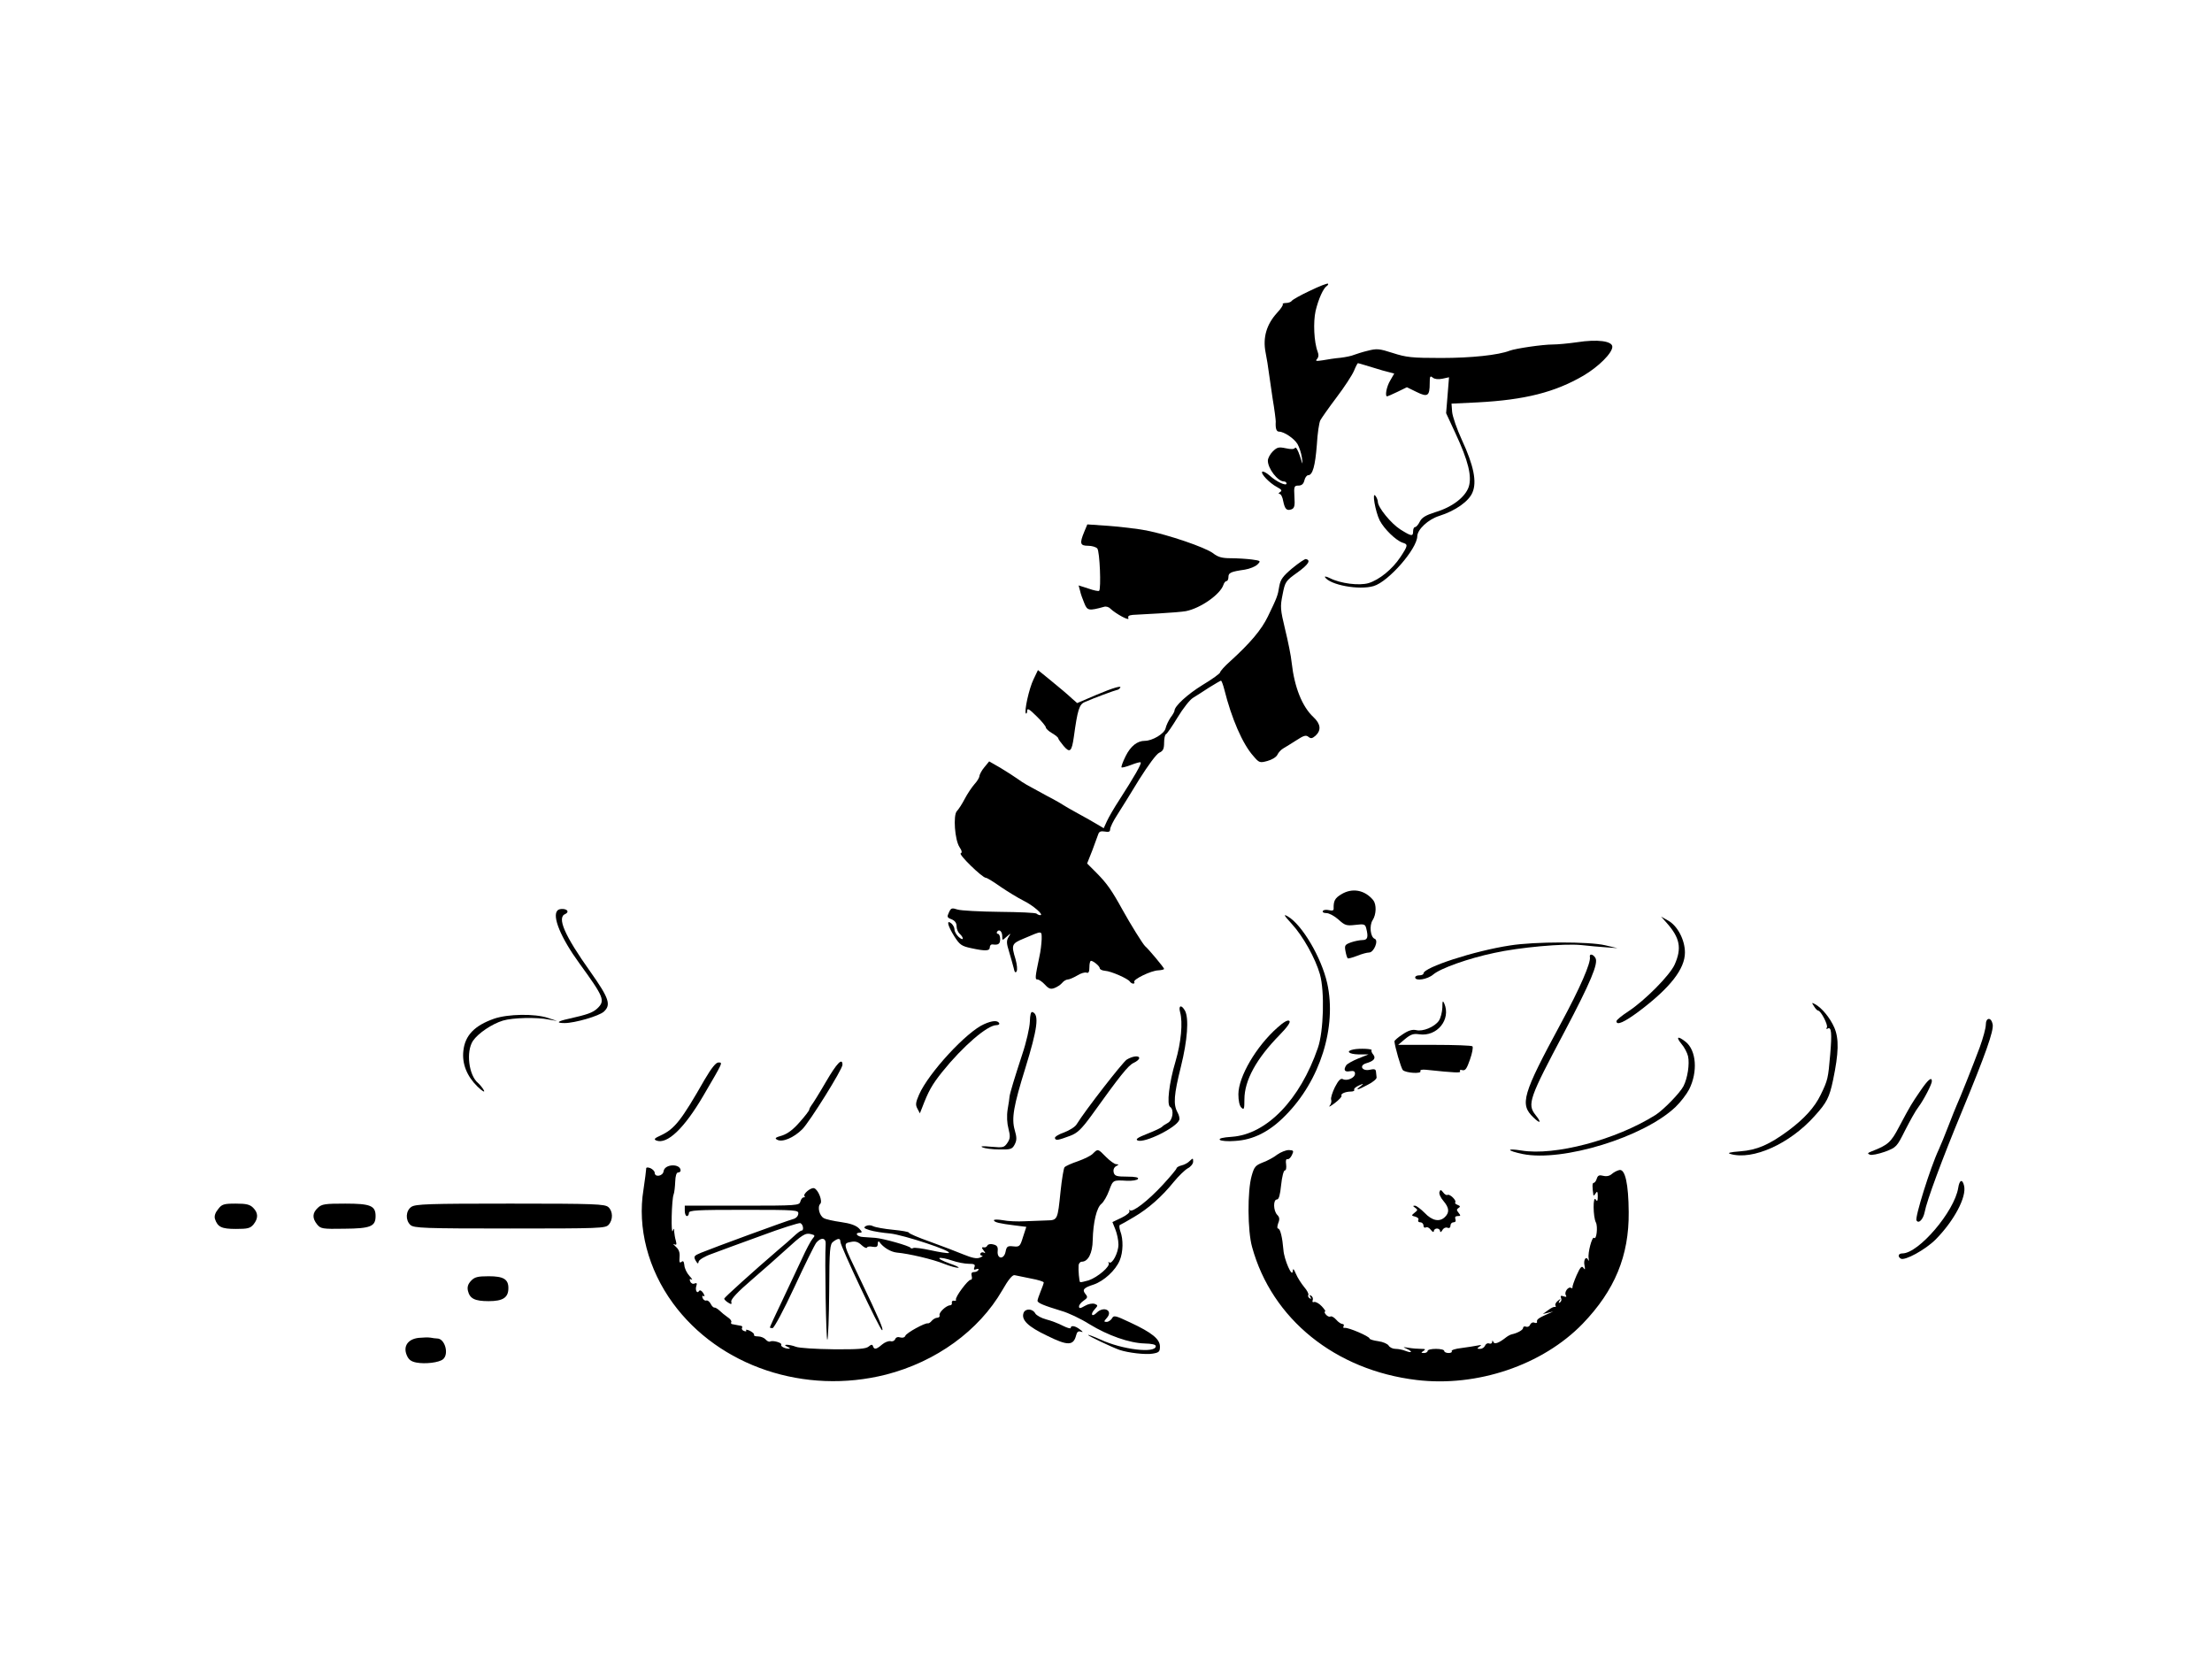 <?xml version="1.0" standalone="no"?>
<!DOCTYPE svg PUBLIC "-//W3C//DTD SVG 20010904//EN"
 "http://www.w3.org/TR/2001/REC-SVG-20010904/DTD/svg10.dtd">
<svg version="1.0" xmlns="http://www.w3.org/2000/svg"
 width="1066pt" height="800pt" viewBox="0 0 1066 800"
 preserveAspectRatio="xMidYMid meet">
<g transform="translate(0,800) scale(0.1,-0.1)"
fill="#000000" stroke="none">
<path d="M6313 6599 c-45 -21 -84 -43 -88 -49 -3 -5 -16 -10 -27 -10 -12 0
-19 -3 -16 -6 3 -3 -9 -22 -28 -42 -50 -55 -69 -118 -55 -190 6 -31 13 -73 15
-92 3 -19 11 -78 19 -131 9 -52 15 -102 15 -110 -2 -34 3 -49 16 -49 24 0 73
-33 89 -60 8 -14 18 -43 21 -65 5 -39 5 -39 -10 9 -9 27 -19 44 -23 38 -4 -7
-19 -8 -45 -2 -34 7 -41 5 -62 -15 -13 -13 -24 -33 -24 -45 0 -38 48 -100 77
-100 7 0 13 -4 13 -10 0 -14 -50 9 -82 39 -15 13 -31 21 -35 18 -9 -9 35 -55
71 -74 22 -12 26 -17 15 -24 -8 -5 -9 -9 -3 -9 7 0 15 -16 18 -35 8 -39 17
-48 41 -39 13 6 16 17 13 60 -3 50 -1 54 19 54 16 0 25 8 29 25 3 14 12 25 18
25 22 0 34 45 42 146 3 55 11 108 17 119 6 11 41 61 78 110 38 50 75 107 84
128 8 20 17 37 19 37 1 0 16 -4 32 -9 16 -5 55 -17 86 -26 l57 -15 -19 -33
c-18 -29 -27 -77 -15 -77 2 0 25 10 50 22 l45 22 47 -23 c53 -26 63 -20 63 43
0 33 2 37 15 26 9 -7 26 -9 46 -5 l32 7 -7 -87 -7 -86 45 -97 c62 -133 80
-207 64 -258 -17 -50 -80 -98 -161 -122 -47 -15 -65 -26 -75 -46 -7 -14 -17
-26 -23 -26 -5 0 -9 -9 -9 -20 0 -26 -8 -25 -62 9 -44 28 -108 106 -108 133 0
7 -5 20 -11 28 -19 26 -1 -76 20 -118 22 -42 78 -96 110 -107 27 -8 27 -13
-10 -69 -39 -59 -102 -110 -154 -126 -45 -13 -135 -2 -186 24 -16 8 -27 10
-24 5 24 -38 165 -64 235 -43 71 21 209 179 210 240 1 33 52 81 106 98 79 25
143 71 160 113 22 51 6 130 -51 253 -24 52 -45 113 -47 135 l-3 40 125 6 c229
12 374 49 511 129 73 43 139 109 139 139 0 28 -73 37 -169 22 -42 -6 -95 -11
-118 -11 -49 0 -179 -19 -208 -30 -54 -21 -184 -35 -330 -35 -141 0 -168 3
-233 24 -65 21 -77 22 -120 11 -26 -6 -56 -16 -67 -20 -11 -5 -40 -11 -65 -14
-25 -2 -63 -8 -85 -12 -32 -5 -38 -4 -28 6 7 8 9 20 3 35 -18 47 -22 143 -10
197 14 58 37 109 54 120 6 4 8 9 6 11 -3 3 -42 -12 -87 -34z"/>
<path d="M5225 5437 c-23 -56 -20 -67 19 -67 18 0 38 -6 44 -13 12 -14 19
-193 9 -204 -3 -3 -27 2 -52 11 l-47 15 7 -26 c3 -15 13 -42 21 -61 14 -35 22
-36 95 -16 9 3 23 -1 30 -9 28 -26 93 -61 87 -46 -4 10 2 14 21 16 14 1 71 4
126 7 55 3 114 8 130 11 71 14 166 81 181 127 3 10 10 18 15 18 5 0 9 9 9 19
0 21 10 26 79 36 24 4 51 15 61 25 17 17 16 18 -28 24 -24 3 -70 6 -100 6 -42
0 -62 5 -86 24 -39 29 -216 89 -322 110 -44 8 -126 18 -182 22 l-102 7 -15
-36z"/>
<path d="M6228 5262 c-46 -39 -57 -54 -63 -87 -7 -45 -10 -53 -55 -146 -31
-64 -84 -127 -183 -217 -26 -23 -47 -47 -47 -52 0 -5 -38 -33 -85 -61 -73 -45
-135 -102 -135 -124 0 -4 -8 -19 -19 -33 -10 -15 -21 -38 -24 -52 -6 -26 -64
-60 -100 -60 -36 0 -68 -25 -92 -73 -14 -28 -23 -53 -20 -55 2 -2 23 3 46 12
23 9 44 15 46 12 6 -5 -31 -69 -103 -181 -25 -38 -52 -85 -60 -103 l-15 -33
-32 19 c-18 11 -59 34 -92 52 -33 18 -64 36 -70 40 -5 4 -41 25 -80 45 -103
56 -108 58 -140 81 -17 12 -54 36 -84 54 l-54 31 -23 -28 c-13 -15 -23 -35
-24 -42 0 -8 -11 -26 -24 -40 -13 -15 -34 -46 -47 -71 -13 -25 -30 -51 -38
-59 -18 -20 -10 -138 13 -173 12 -18 13 -27 6 -30 -13 -4 104 -118 121 -118 6
0 38 -20 72 -44 34 -23 83 -53 109 -66 47 -23 101 -70 81 -70 -5 0 -13 3 -17
7 -4 5 -85 8 -179 9 -95 1 -186 6 -202 11 -28 9 -32 8 -42 -14 -10 -21 -9 -25
13 -33 16 -7 24 -17 24 -34 0 -13 7 -29 15 -36 8 -7 15 -17 15 -23 0 -5 -9 -2
-20 8 -11 10 -20 26 -20 35 0 10 -7 23 -15 30 -26 21 -18 -11 14 -62 26 -41
35 -47 81 -57 69 -15 90 -14 90 4 0 9 6 15 13 14 28 -4 37 2 37 26 0 14 -5 25
-11 25 -5 0 -7 5 -4 10 10 15 25 2 25 -22 0 -21 0 -21 21 -2 22 19 22 19 9 -2
-10 -17 -10 -29 3 -70 8 -27 18 -62 22 -78 4 -21 9 -26 14 -17 5 7 2 34 -5 59
-21 69 -19 75 39 99 92 39 87 40 87 -3 -1 -22 -5 -59 -11 -84 -21 -101 -22
-110 -9 -110 7 0 23 -11 36 -25 18 -20 28 -23 46 -16 13 5 30 16 37 25 7 9 20
16 27 16 7 0 28 9 45 19 17 11 38 17 45 14 10 -4 14 4 14 26 0 17 3 31 8 31
12 -1 42 -26 42 -36 0 -5 11 -11 25 -12 30 -2 111 -38 120 -52 3 -5 11 -10 16
-10 6 0 8 4 5 8 -7 12 81 55 116 56 15 1 28 4 28 7 0 6 -77 98 -91 109 -10 8
-72 108 -109 175 -53 96 -75 127 -124 177 l-47 47 25 63 c13 35 26 70 29 79 4
12 13 15 31 12 19 -4 26 -1 26 11 0 9 15 40 34 69 18 28 66 105 106 171 43 68
83 123 97 129 18 8 23 18 23 48 0 20 4 39 9 41 5 2 30 38 56 81 26 43 59 85
74 94 14 9 50 31 78 50 29 18 55 33 57 33 3 0 10 -19 16 -42 35 -140 88 -263
140 -321 28 -33 31 -34 68 -24 22 6 43 19 48 30 5 11 18 25 29 31 11 6 39 24
63 39 35 23 46 26 58 16 11 -9 18 -8 34 6 28 26 25 56 -10 89 -55 51 -92 145
-105 261 -3 33 -18 106 -32 163 -23 96 -24 108 -12 167 12 62 15 66 71 106 54
39 66 59 42 65 -5 2 -34 -18 -66 -44z"/>
<path d="M4981 4727 c-22 -45 -46 -155 -37 -165 3 -3 6 3 6 13 0 14 11 8 45
-26 25 -24 45 -49 45 -54 0 -6 14 -19 30 -28 17 -10 30 -21 30 -25 0 -4 12
-20 26 -37 30 -35 39 -27 49 44 18 131 26 157 53 168 40 18 146 57 154 58 3 0
10 3 14 8 17 17 -29 4 -114 -32 l-91 -39 -24 21 c-27 25 -52 46 -118 100 l-47
38 -21 -44z"/>
<path d="M6463 3690 c-30 -18 -37 -32 -36 -68 1 -9 -6 -12 -22 -8 -13 3 -27 2
-30 -4 -3 -6 4 -10 17 -10 13 0 39 -14 58 -31 31 -28 38 -31 81 -26 42 5 48 4
53 -16 11 -43 7 -57 -18 -57 -12 0 -38 -5 -55 -11 -30 -11 -32 -15 -27 -42 3
-17 8 -33 11 -35 2 -2 22 3 45 12 22 9 48 16 58 16 23 0 47 59 27 66 -21 8
-27 64 -10 90 18 28 19 75 3 96 -41 50 -102 61 -155 28z"/>
<path d="M2687 3613 c-28 -27 16 -133 105 -255 119 -164 126 -180 86 -218 -22
-20 -47 -29 -136 -49 -56 -12 -65 -21 -21 -21 49 0 166 34 189 55 36 33 25 65
-64 191 -126 177 -164 264 -121 280 8 4 12 10 9 15 -6 11 -38 12 -47 2z"/>
<path d="M6226 3547 c54 -59 113 -165 135 -242 23 -82 18 -275 -10 -355 -86
-250 -247 -416 -414 -428 -45 -3 -65 -8 -58 -15 5 -5 38 -8 73 -5 88 5 167 45
243 123 167 168 248 426 201 637 -28 124 -121 282 -190 322 -23 13 -19 6 20
-37z"/>
<path d="M8031 3554 c65 -73 75 -123 39 -203 -24 -52 -143 -172 -222 -224 -32
-21 -58 -42 -58 -48 0 -22 38 -5 109 48 150 113 221 204 221 283 0 61 -36 129
-81 154 l-34 19 26 -29z"/>
<path d="M7277 3444 c-172 -26 -417 -106 -417 -135 0 -5 -9 -9 -20 -9 -11 0
-20 -4 -20 -10 0 -19 59 -10 87 14 35 30 170 78 294 104 122 27 334 46 418 38
36 -4 91 -9 121 -11 l55 -4 -60 14 c-77 18 -339 18 -458 -1z"/>
<path d="M7662 3388 c5 -28 -48 -150 -139 -318 -187 -346 -200 -391 -133 -455
34 -33 40 -25 10 12 -41 52 -31 80 140 402 126 239 163 328 149 354 -11 20
-31 23 -27 5z"/>
<path d="M6951 3145 c-1 -22 -8 -51 -17 -64 -21 -30 -77 -53 -109 -45 -18 4
-37 -1 -65 -20 -22 -14 -40 -30 -40 -34 2 -26 31 -126 40 -138 13 -15 95 -20
85 -5 -3 5 9 8 27 6 143 -15 170 -16 164 -7 -3 6 2 8 12 5 14 -3 21 8 36 51
11 31 16 59 12 64 -4 4 -87 7 -183 7 l-175 0 33 28 c28 23 41 27 68 23 86 -13
155 71 121 149 -7 16 -9 11 -9 -20z"/>
<path d="M8742 3151 c7 -12 16 -21 20 -21 13 0 49 -70 42 -81 -4 -7 -3 -9 3
-6 19 12 22 -21 13 -125 -10 -115 -11 -122 -46 -194 -29 -60 -78 -114 -154
-171 -93 -69 -153 -95 -233 -101 -52 -4 -65 -8 -47 -13 107 -31 285 49 404
182 60 66 72 90 90 175 27 129 29 199 6 252 -21 48 -61 96 -93 113 -16 9 -17
8 -5 -10z"/>
<path d="M5687 3123 c14 -50 5 -146 -22 -238 -31 -103 -43 -209 -26 -219 20
-13 13 -64 -11 -77 -13 -7 -25 -15 -28 -19 -3 -4 -34 -19 -70 -33 -48 -19 -60
-27 -47 -33 34 -13 186 62 200 99 3 7 -1 24 -9 38 -20 37 -17 83 17 219 32
129 39 232 20 269 -17 31 -33 27 -24 -6z"/>
<path d="M4963 3076 c-1 -28 -17 -99 -37 -158 -36 -110 -59 -185 -61 -203 0
-5 -4 -33 -9 -61 -5 -32 -3 -67 4 -93 9 -36 9 -47 -5 -68 -16 -23 -20 -24 -78
-19 -42 4 -55 3 -42 -3 11 -5 47 -10 81 -10 54 -1 62 1 74 24 10 20 11 32 0
70 -16 56 -5 117 51 297 59 191 68 259 35 271 -8 3 -12 -12 -13 -47z"/>
<path d="M2381 3091 c-94 -33 -140 -80 -148 -155 -7 -62 17 -122 68 -172 24
-23 37 -30 31 -18 -6 11 -19 27 -28 35 -45 37 -59 151 -25 203 25 37 92 82
145 98 47 14 162 17 221 5 l40 -7 -45 15 c-63 21 -192 19 -259 -4z"/>
<path d="M6156 3048 c-102 -90 -188 -237 -188 -321 0 -30 5 -55 14 -64 13 -13
15 -8 15 39 0 92 58 197 170 311 37 38 53 61 47 67 -7 7 -27 -4 -58 -32z"/>
<path d="M9570 3062 c0 -16 -13 -64 -29 -108 -32 -86 -96 -247 -111 -279 -5
-11 -23 -56 -40 -100 -17 -44 -38 -96 -47 -115 -40 -85 -116 -328 -107 -341
10 -18 32 5 39 39 10 55 84 255 181 489 112 271 153 386 147 417 -7 36 -33 34
-33 -2z"/>
<path d="M4743 3065 c-84 -36 -268 -235 -314 -340 -16 -37 -18 -49 -8 -67 l12
-23 10 25 c32 84 48 112 98 175 99 123 217 225 261 225 11 0 16 5 13 10 -8 14
-34 12 -72 -5z"/>
<path d="M8103 2970 c14 -16 28 -43 32 -60 8 -37 -2 -105 -22 -144 -17 -33
-96 -114 -135 -139 -191 -120 -486 -198 -647 -171 -75 12 -70 -1 7 -17 192
-39 584 81 737 227 24 23 53 61 65 84 43 85 35 189 -17 230 -38 30 -48 24 -20
-10z"/>
<path d="M6523 2943 c-40 -8 -24 -23 25 -24 l47 0 -50 -20 c-27 -11 -53 -26
-57 -32 -15 -23 -8 -34 17 -29 18 3 25 0 25 -12 0 -20 -39 -37 -59 -26 -10 5
-21 -6 -38 -39 -12 -25 -21 -52 -18 -60 3 -7 0 -21 -7 -29 -7 -9 4 -3 24 12
21 16 36 32 33 36 -6 9 19 20 46 20 11 0 18 4 15 9 -3 4 7 13 22 20 25 11 26
10 8 -4 -28 -21 -14 -19 36 8 24 12 43 28 42 35 -1 6 -2 19 -3 28 -1 12 -8 14
-30 9 -36 -8 -53 20 -18 31 38 11 49 24 35 42 -7 8 -11 18 -8 21 6 7 -57 10
-87 4z"/>
<path d="M5430 2894 c-21 -14 -201 -246 -241 -311 -7 -13 -35 -30 -61 -40 -27
-9 -47 -22 -44 -28 4 -12 15 -10 74 12 34 13 53 31 100 95 140 195 179 244
205 256 15 7 27 17 27 23 0 14 -32 10 -60 -7z"/>
<path d="M3981 2788 c-33 -57 -65 -108 -71 -115 -5 -7 -10 -16 -10 -20 0 -5
-21 -32 -46 -60 -31 -36 -58 -56 -85 -65 -32 -9 -37 -13 -24 -20 25 -14 80 9
122 51 36 37 193 288 193 310 0 36 -27 8 -79 -81z"/>
<path d="M3396 2798 c-113 -198 -145 -238 -211 -269 -31 -14 -36 -19 -22 -25
52 -20 134 58 226 215 97 166 95 161 73 161 -12 0 -33 -26 -66 -82z"/>
<path d="M9255 2744 c-43 -63 -46 -67 -103 -174 -39 -75 -54 -88 -132 -118
-20 -8 -22 -11 -9 -16 9 -4 41 3 73 14 55 21 57 23 97 103 23 45 51 96 64 112
26 35 65 110 65 125 0 23 -19 7 -55 -46z"/>
<path d="M5267 2441 c-9 -10 -42 -26 -73 -37 -30 -10 -59 -23 -64 -29 -4 -5
-13 -58 -19 -116 -14 -137 -14 -139 -65 -140 -22 -1 -70 -3 -106 -4 -36 -2
-84 0 -107 5 -24 4 -43 4 -43 0 0 -10 28 -16 100 -25 l56 -7 -16 -49 c-14 -46
-17 -48 -47 -45 -27 3 -32 0 -37 -26 -8 -39 -42 -36 -38 4 2 19 -3 27 -20 31
-12 4 -25 2 -29 -4 -3 -6 -9 -10 -13 -10 -17 2 -17 0 -5 -16 8 -10 9 -14 2
-10 -6 4 -14 3 -18 -3 -3 -5 0 -10 7 -11 7 0 3 -4 -9 -9 -16 -7 -38 -2 -80 15
-32 13 -104 41 -160 61 -57 20 -103 40 -103 44 0 4 -35 10 -77 14 -42 4 -85
12 -95 17 -11 6 -25 6 -35 1 -13 -8 -10 -11 18 -20 19 -6 63 -13 99 -16 65 -7
305 -86 282 -94 -6 -2 -45 4 -86 13 -41 9 -79 14 -85 11 -5 -3 -11 -3 -13 1
-4 9 -131 45 -170 48 -16 1 -41 3 -58 4 -30 1 -44 21 -15 21 11 0 10 5 -6 21
-14 14 -42 24 -86 30 -35 5 -73 13 -83 19 -21 11 -32 54 -17 69 12 12 -9 67
-29 75 -15 6 -56 -28 -47 -38 4 -3 2 -6 -4 -6 -6 0 -13 -9 -16 -20 -5 -19 -14
-20 -281 -20 l-276 0 0 -25 c0 -14 5 -25 10 -25 6 0 10 7 10 15 0 13 36 15
264 15 256 0 265 -1 263 -19 -1 -12 -11 -22 -26 -26 -28 -7 -385 -138 -443
-162 -34 -14 -36 -18 -26 -37 10 -17 13 -18 15 -5 2 8 29 25 61 36 31 12 138
51 237 87 99 37 185 64 192 62 14 -6 18 -36 6 -36 -5 0 -21 -12 -38 -28 -16
-15 -48 -43 -71 -62 -127 -109 -264 -233 -264 -238 0 -4 9 -13 19 -19 16 -10
18 -9 15 5 -2 11 30 46 99 105 56 48 129 113 162 143 81 74 96 84 123 77 20
-5 21 -7 8 -22 -8 -9 -31 -52 -51 -96 -21 -44 -64 -136 -96 -204 -33 -68 -59
-126 -59 -128 0 -1 6 -3 13 -3 7 0 54 87 105 197 50 108 98 205 106 215 24 28
48 23 45 -9 -5 -67 2 -466 8 -459 4 3 8 108 9 233 1 206 3 228 20 240 23 17
34 17 34 -1 0 -21 191 -426 201 -426 9 0 -14 54 -104 242 -86 179 -85 175 -48
183 23 5 36 1 53 -15 12 -11 24 -17 26 -12 1 5 14 7 27 4 19 -3 25 0 25 14 0
11 4 15 8 9 19 -27 55 -48 84 -51 57 -5 173 -32 227 -54 28 -11 59 -20 69 -19
9 0 -10 10 -43 21 -33 12 -54 23 -47 26 7 2 33 -3 59 -12 26 -9 62 -16 81 -16
27 0 33 -3 28 -16 -5 -12 -2 -15 9 -10 9 3 13 2 10 -4 -3 -6 -13 -10 -22 -10
-10 0 -14 -6 -10 -20 3 -10 0 -18 -5 -17 -12 2 -77 -85 -71 -96 2 -4 -1 -6 -9
-5 -7 2 -12 -3 -11 -9 2 -7 -2 -13 -8 -13 -18 0 -56 -35 -51 -48 2 -6 -3 -12
-11 -12 -8 0 -20 -7 -27 -15 -6 -8 -15 -13 -18 -12 -13 4 -104 -46 -109 -60
-3 -8 -13 -11 -24 -8 -12 4 -21 1 -25 -8 -3 -8 -13 -13 -22 -10 -10 2 -28 -5
-41 -16 -28 -24 -38 -26 -44 -8 -3 9 -8 9 -21 -2 -13 -11 -51 -14 -170 -13
-84 1 -165 6 -180 12 -35 13 -71 13 -41 0 11 -5 15 -9 8 -9 -19 -1 -43 11 -38
19 6 9 -42 23 -54 15 -5 -2 -14 2 -21 10 -7 8 -23 15 -37 15 -13 0 -22 3 -19
8 2 4 -7 12 -20 19 -13 6 -22 7 -18 2 3 -5 -2 -6 -10 -3 -9 3 -13 10 -10 15 3
5 0 10 -5 10 -6 1 -15 3 -21 4 -5 1 -15 3 -21 4 -5 0 -8 5 -5 10 3 5 -5 16
-18 24 -13 9 -30 23 -39 32 -9 8 -20 15 -24 14 -4 -1 -13 7 -18 18 -6 11 -15
18 -21 16 -7 -2 -14 3 -18 12 -3 10 -2 14 5 9 6 -3 5 3 -2 15 -8 12 -16 16
-20 10 -10 -16 -20 5 -13 25 4 12 2 15 -9 11 -8 -4 -17 1 -21 10 -4 11 -2 14
7 9 6 -4 2 4 -10 17 -13 14 -24 37 -25 52 -2 19 -6 23 -14 16 -9 -7 -11 -1 -9
23 2 24 -4 38 -19 51 -11 10 -15 15 -7 11 11 -5 13 -2 8 17 -4 13 -7 33 -8 44
0 17 -1 18 -7 3 -4 -10 -6 22 -5 70 1 48 5 96 9 105 4 10 7 38 8 63 1 28 6 44
14 44 6 0 12 4 12 9 0 35 -77 33 -82 -3 -3 -24 -43 -31 -43 -7 0 7 -10 17 -21
22 -14 5 -21 4 -20 -4 0 -7 -6 -52 -13 -100 -30 -183 22 -383 142 -547 223
-305 636 -443 1027 -344 241 62 447 211 560 406 30 53 50 76 60 73 8 -2 43 -9
78 -16 34 -6 62 -15 62 -19 0 -4 -7 -24 -15 -43 -8 -20 -15 -40 -15 -45 0 -11
30 -23 115 -49 33 -9 94 -38 135 -64 90 -55 193 -91 266 -93 35 -1 54 -5 54
-13 0 -36 -162 -17 -267 32 -31 14 -58 24 -59 22 -4 -3 112 -58 151 -72 41
-14 126 -24 160 -18 30 5 35 9 35 34 0 36 -38 67 -143 116 -72 34 -80 36 -88
20 -6 -9 -17 -17 -26 -17 -14 0 -14 2 1 19 32 36 -15 59 -49 25 -23 -23 -32
-8 -10 16 17 19 17 20 0 27 -11 3 -30 0 -47 -10 -22 -13 -28 -13 -28 -3 0 8
10 20 22 28 19 13 21 18 10 31 -18 22 -11 31 39 47 49 17 105 68 125 116 17
40 18 102 3 141 -5 15 -6 29 -2 30 5 2 36 19 69 39 68 40 133 97 191 169 23
28 53 57 67 65 14 7 26 22 26 32 0 18 -1 18 -16 4 -8 -9 -26 -19 -40 -22 -13
-3 -24 -10 -24 -14 0 -4 -30 -40 -66 -79 -71 -77 -146 -135 -159 -123 -5 4 -5
2 -2 -4 3 -6 -13 -20 -38 -32 l-44 -21 14 -35 c8 -20 15 -52 15 -73 0 -40 -31
-98 -45 -86 -4 5 -5 3 -2 -3 9 -16 -53 -69 -97 -84 -20 -6 -39 -10 -41 -8 -4
4 -9 57 -7 81 1 9 8 17 15 17 31 0 52 41 53 104 2 86 19 157 42 175 11 9 27
37 37 64 19 51 18 51 86 47 26 -1 50 3 53 9 5 7 -12 11 -52 11 -51 0 -60 3
-65 20 -3 12 1 24 11 30 15 8 15 9 1 10 -8 0 -30 16 -49 35 -39 40 -39 40 -63
16z"/>
<path d="M6155 2436 c-16 -13 -48 -30 -70 -38 -35 -14 -41 -21 -53 -64 -21
-73 -20 -265 2 -343 95 -347 401 -594 793 -641 292 -35 607 72 800 271 155
161 224 328 222 538 -1 136 -17 207 -44 203 -11 -2 -28 -11 -37 -19 -11 -10
-26 -13 -42 -9 -19 5 -26 2 -31 -14 -3 -11 -10 -20 -15 -20 -7 0 -7 -20 -1
-60 1 -3 6 2 11 10 7 12 10 8 10 -15 0 -23 -3 -27 -10 -15 -14 21 -13 -85 1
-111 10 -20 3 -86 -9 -74 -9 9 -31 -72 -26 -98 2 -12 2 -16 -2 -9 -10 22 -24
2 -18 -26 4 -20 3 -23 -5 -12 -8 12 -15 5 -33 -35 -12 -28 -21 -54 -20 -58 1
-5 -2 -6 -7 -3 -13 8 -34 -21 -25 -35 5 -9 2 -10 -10 -6 -14 5 -17 3 -13 -8 4
-8 1 -17 -5 -21 -7 -5 -8 -2 -3 7 8 12 6 12 -8 0 -9 -7 -14 -17 -11 -22 3 -5
2 -8 -3 -7 -4 2 -19 -5 -33 -16 l-25 -18 25 6 25 6 -25 -11 c-45 -20 -55 -27
-53 -38 2 -6 -4 -8 -12 -5 -8 4 -17 -1 -21 -9 -3 -9 -12 -13 -20 -10 -8 3 -14
0 -14 -6 0 -10 -27 -25 -55 -31 -5 -1 -17 -7 -25 -13 -35 -28 -58 -37 -63 -24
-4 9 -6 9 -6 0 -1 -7 -7 -10 -15 -7 -7 3 -16 -2 -19 -10 -4 -9 -14 -16 -24
-16 -16 0 -16 2 -3 11 12 8 10 9 -10 5 -14 -3 -49 -8 -77 -12 -29 -3 -50 -10
-47 -15 3 -5 -4 -9 -15 -9 -12 0 -21 5 -21 10 0 6 -18 10 -40 10 -22 0 -40 -4
-40 -10 0 -5 -8 -10 -17 -10 -15 0 -16 2 -3 10 12 8 9 10 -11 10 -15 0 -42 2
-60 5 -29 5 -30 4 -11 -4 31 -14 28 -23 -4 -11 -14 6 -36 10 -49 10 -13 0 -28
7 -33 16 -5 8 -27 18 -50 21 -23 3 -42 9 -42 13 0 10 -102 54 -119 51 -7 -1
-10 2 -6 8 3 6 1 11 -6 11 -6 0 -20 9 -30 21 -10 11 -22 18 -27 15 -6 -3 -15
1 -22 9 -7 8 -9 15 -4 15 4 0 -3 11 -16 25 -13 14 -30 23 -37 21 -7 -3 -10 1
-7 8 3 8 0 17 -7 22 -8 5 -10 3 -4 -6 5 -9 4 -11 -4 -6 -6 4 -9 11 -6 16 3 4
-6 22 -20 38 -14 17 -32 45 -40 64 -10 24 -14 28 -15 13 -2 -36 -42 56 -45
102 -5 60 -15 103 -26 103 -5 0 -4 11 1 26 8 19 6 29 -5 40 -19 20 -20 74 -1
74 9 0 15 21 20 70 4 39 12 70 18 70 6 0 8 13 6 29 -3 18 0 27 6 25 6 -2 16 7
22 20 10 21 8 23 -15 24 -14 0 -39 -10 -56 -22z"/>
<path d="M9437 2276 c-18 -114 -191 -316 -269 -316 -20 0 -24 -15 -8 -25 19
-12 119 43 168 92 89 90 151 206 137 260 -8 33 -22 28 -28 -11z"/>
<path d="M6937 2256 c-3 -8 5 -27 19 -43 28 -33 30 -55 8 -77 -26 -26 -62 -19
-98 19 -19 19 -40 35 -47 35 -11 0 -11 -2 1 -10 13 -9 13 -12 -3 -24 -16 -13
-16 -14 4 -19 11 -3 18 -10 14 -16 -3 -6 1 -11 9 -11 9 0 16 -7 16 -16 0 -8 5
-12 11 -9 6 4 17 -1 24 -11 9 -11 14 -14 15 -6 0 6 7 12 15 12 8 0 15 -6 15
-12 0 -8 5 -6 11 4 5 10 16 15 24 12 9 -4 15 0 15 10 0 9 7 16 15 16 9 0 12 6
9 15 -4 10 0 15 11 15 15 0 15 2 4 16 -10 12 -10 17 0 23 10 6 8 10 -5 15 -9
3 -14 9 -11 12 8 8 -26 42 -37 36 -5 -3 -15 3 -21 12 -11 14 -14 14 -18 2z"/>
<path d="M1051 2173 c-14 -17 -19 -33 -15 -47 13 -39 32 -48 101 -48 57 0 69
3 85 22 23 29 23 55 -2 80 -16 16 -33 20 -84 20 -58 0 -67 -3 -85 -27z"/>
<path d="M1532 2180 c-27 -25 -28 -50 -4 -80 17 -21 25 -23 132 -21 126 1 150
11 150 61 0 50 -25 60 -146 60 -97 0 -113 -2 -132 -20z"/>
<path d="M1982 2184 c-27 -19 -29 -64 -4 -87 17 -15 65 -17 479 -17 433 0 461
1 476 18 22 24 21 65 -1 85 -17 15 -64 17 -473 17 -395 0 -457 -2 -477 -16z"/>
<path d="M2270 1828 c-15 -16 -19 -30 -15 -48 9 -38 33 -50 100 -50 69 0 95
17 95 63 0 43 -24 57 -95 57 -54 0 -68 -4 -85 -22z"/>
<path d="M4933 1674 c-13 -34 21 -67 114 -111 99 -49 126 -48 139 2 4 17 11
22 22 18 13 -4 12 -1 -3 10 -22 18 -45 22 -45 8 0 -5 -17 0 -37 10 -21 11 -57
25 -81 31 -23 6 -47 19 -53 29 -12 23 -47 25 -56 3z"/>
<path d="M2017 1553 c-51 -6 -75 -40 -57 -83 9 -22 21 -31 47 -36 43 -8 109 0
128 16 30 25 9 100 -28 100 -7 0 -21 2 -32 4 -11 2 -37 1 -58 -1z"/>
</g>
</svg>
